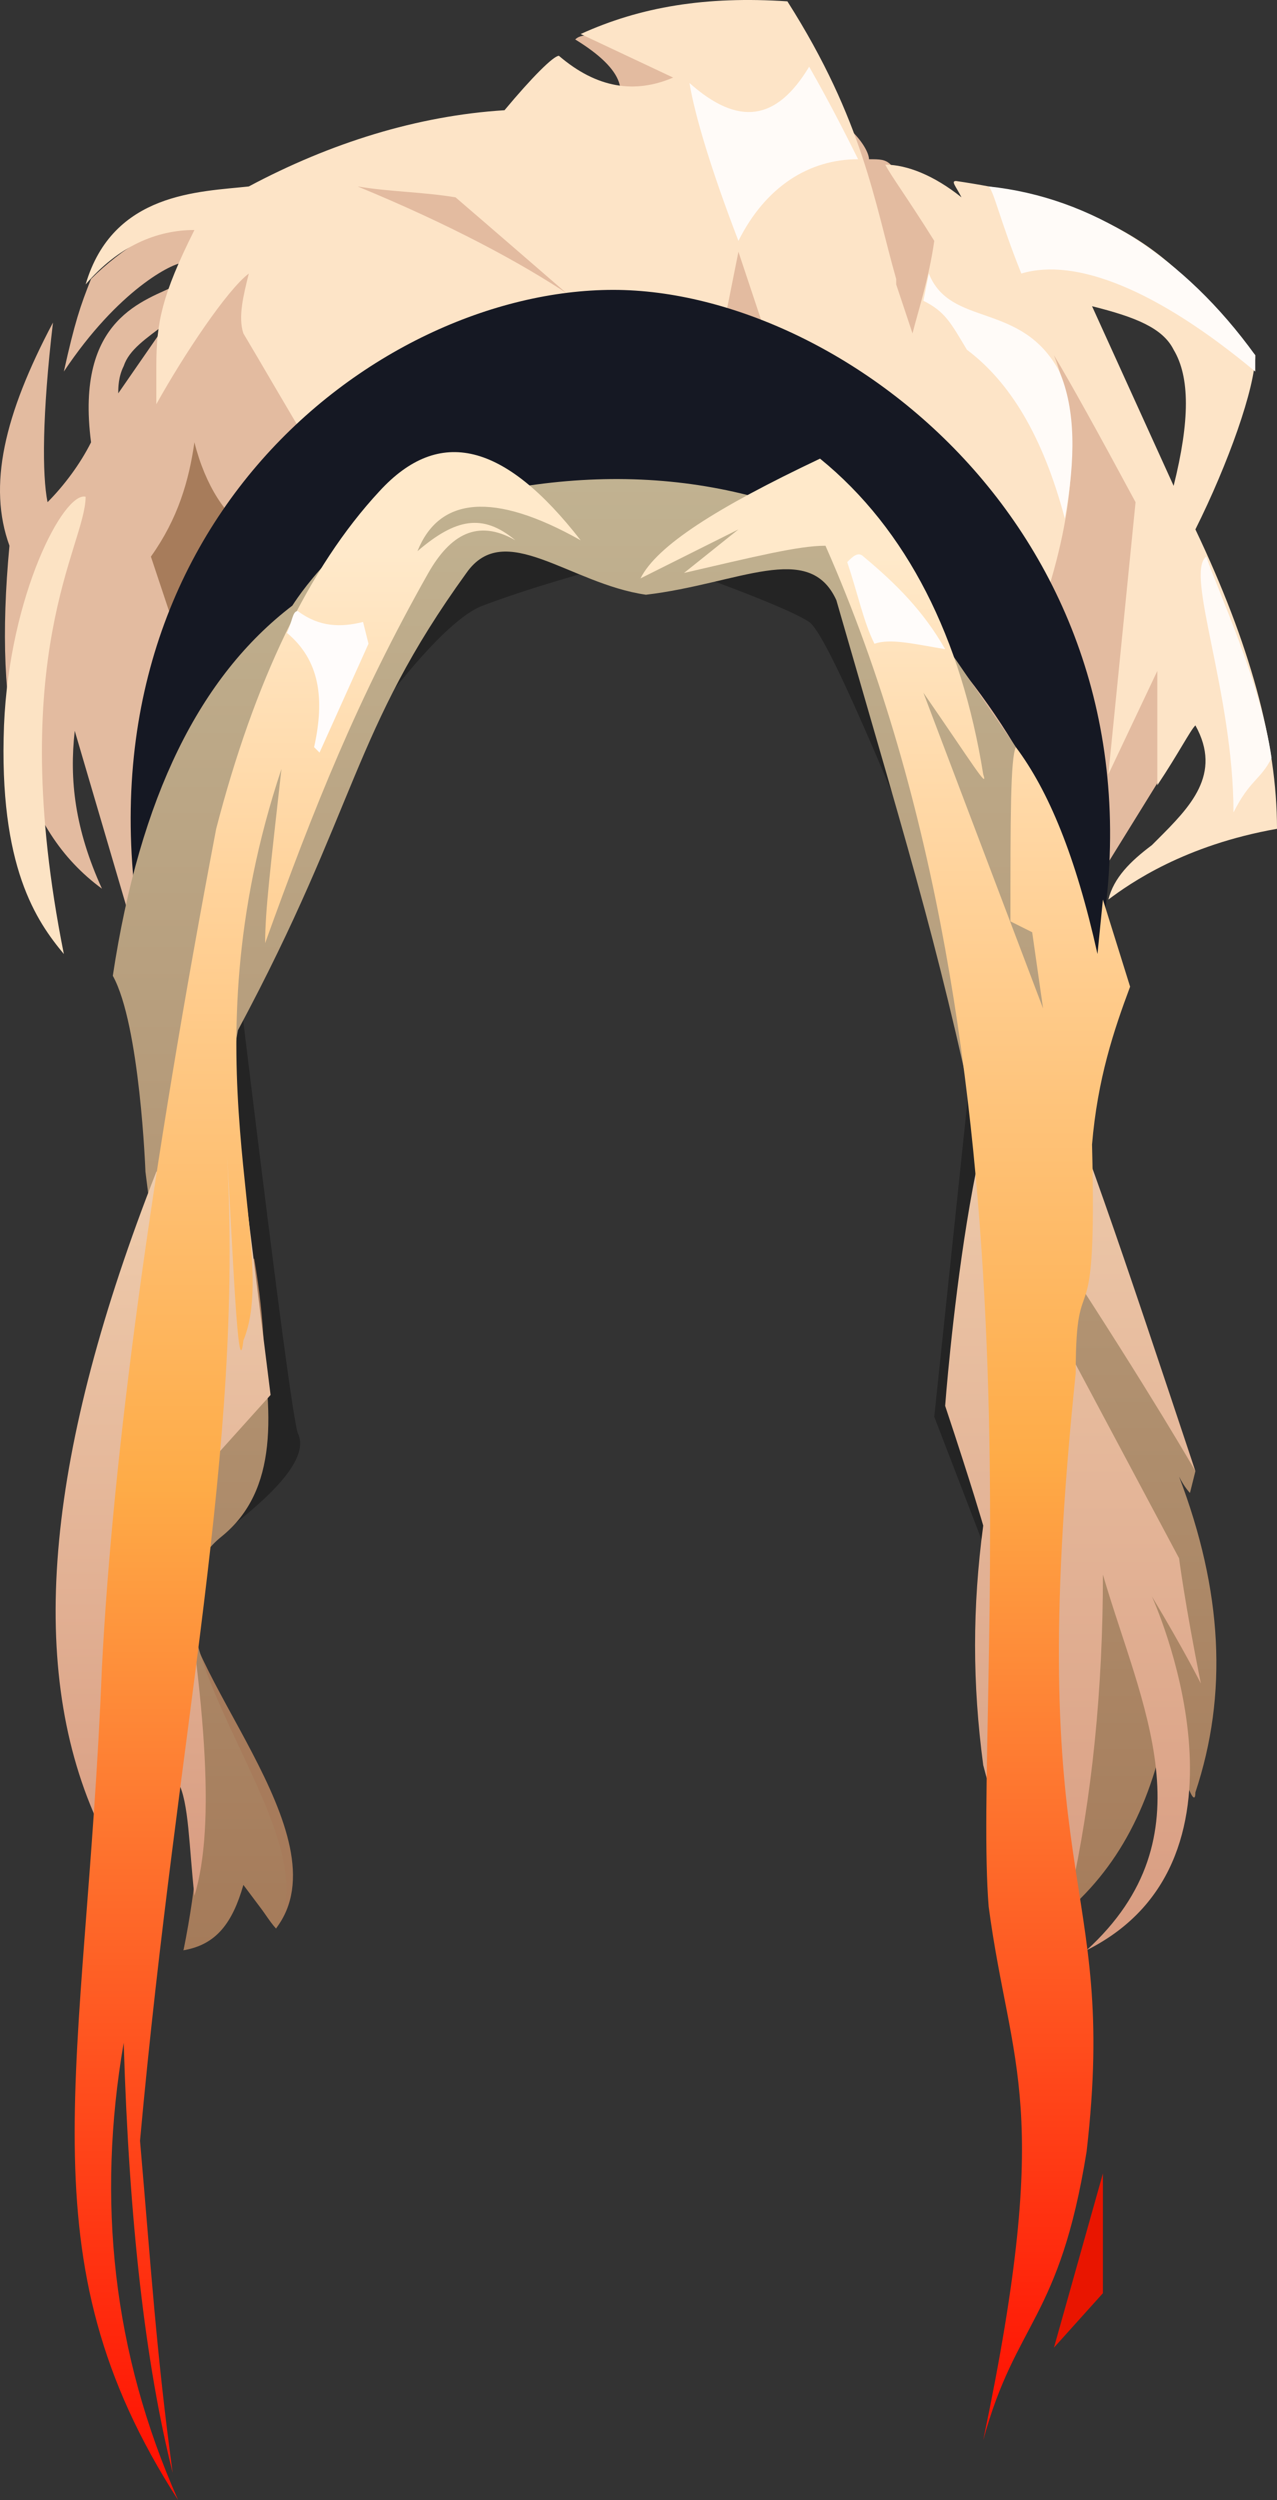 <?xml version="1.0" encoding="UTF-8" standalone="no"?>
<svg
   width="234.738"
   height="459.25"
   viewBox="0 0 234.738 459.25"
   version="1.1"
   id="svg55"
   sodipodi:docname="cb-layer-0689.svg"
   xmlns:inkscape="http://www.inkscape.org/namespaces/inkscape"
   xmlns:sodipodi="http://sodipodi.sourceforge.net/DTD/sodipodi-0.dtd"
   xmlns="http://www.w3.org/2000/svg"
   xmlns:svg="http://www.w3.org/2000/svg">
  <rect x="0" y="0" width="234.738" height="459.25" fill="#333333" stroke="none"/>
  <sodipodi:namedview
     id="namedview57"
     pagecolor="#ffffff"
     bordercolor="#666666"
     borderopacity="1.0"
     inkscape:pageshadow="2"
     inkscape:pageopacity="0.0"
     inkscape:pagecheckerboard="0" />
  <defs
     id="defs31">
    <linearGradient
       x1="141.309"
       y1="76.892"
       x2="141.309"
       y2="311.033"
       id="id-63570"
       gradientTransform="scale(0.866,1.154)"
       gradientUnits="userSpaceOnUse">
      <stop
         stop-color="#C1B291"
         offset="0%"
         id="stop2" />
      <stop
         stop-color="#A57B5A"
         offset="100%"
         id="stop4" />
    </linearGradient>
    <linearGradient
       x1="374.508"
       y1="100.198"
       x2="374.508"
       y2="189.322"
       id="id-63571"
       gradientTransform="scale(0.527,1.896)"
       gradientUnits="userSpaceOnUse">
      <stop
         stop-color="#F0CFAF"
         offset="0%"
         id="stop7" />
      <stop
         stop-color="#D89C81"
         offset="100%"
         id="stop9" />
    </linearGradient>
    <linearGradient
       x1="56.928"
       y1="111.033"
       x2="56.928"
       y2="185.409"
       id="id-63572"
       gradientTransform="scale(0.531,1.882)"
       gradientUnits="userSpaceOnUse">
      <stop
         stop-color="#F0CFAF"
         offset="0%"
         id="stop12" />
      <stop
         stop-color="#D89C81"
         offset="100%"
         id="stop14" />
    </linearGradient>
    <linearGradient
       x1="121.661"
       y1="51.021"
       x2="121.661"
       y2="228.727"
       id="id-63573"
       gradientTransform="scale(0.497,2.011)"
       gradientUnits="userSpaceOnUse">
      <stop
         stop-color="#FFE9CA"
         offset="0%"
         id="stop17" />
      <stop
         stop-color="#FEAB47"
         offset="48%"
         id="stop19" />
      <stop
         stop-color="#FF0D00"
         offset="100%"
         id="stop21" />
    </linearGradient>
    <linearGradient
       x1="326.749"
       y1="51.422"
       x2="326.749"
       y2="223.728"
       id="id-63574"
       gradientTransform="scale(0.498,2.007)"
       gradientUnits="userSpaceOnUse">
      <stop
         stop-color="#FFE9CA"
         offset="0%"
         id="stop24" />
      <stop
         stop-color="#FEAB47"
         offset="48%"
         id="stop26" />
      <stop
         stop-color="#FF0D00"
         offset="100%"
         id="stop28" />
    </linearGradient>
  </defs>
  <g
     transform="translate(-0.262,-0.75)"
     id="id-63575">
    <path
       d="m 43,281 c 9,-7 14,-13 12,-17 -1,-3 -5,-34 -12,-92 22,-37 38,-57 46,-60 8,-3 18,-6 30,-9 17,6 27,10 30,12 3,2 13,25 31,70 l -8,76 25,65 L 166,77 H 32 Z"
       fill="#000000"
       opacity="0.303"
       id="id-63576" />
    <path
       d="m 124,14 10,35 23,-24 c 2,2 3,4 3,5 2,0 3,0 4,1 l 50,57 v 55 L 201,164 155,96 78,93 24,169 14,135 c -1,9 0,18 5,29 C 4,153 -1,133 2,101 -2,90 1,77 10,60 8,77 8,88 9,93 12,90 15,86 17,82 14,59 27,56 33,53 c -2,6 -2,10 1,-4 -2,0 -12,5 -22,20 2,-9 3,-12 5,-17 11,-11 29,-18 54,-19 42,-5 53,-14 35,-25 2,-2 8,0 18,6 z M 31,60 c -4,3 -7,5 -8,8 -1,2 -1,4 -1,5 z"
       fill="#e3bba0"
       id="id-63577" />
    <path
       d="M 12,176 C 1,121 16,101 16,92 12,91 2,110 1,134 c -1,26 6,36 11,42 z"
       fill="#fce3c4"
       id="id-63578" />
    <path
       d="m 145,1 c 14,22 16,37 20,51 v 1 c 1,3 2,6 3,9 1,-4 3,-10 4,-17 -5,-8 -8,-12 -9,-14 4,0 9,2 14,6 -1,-2 -2,-3 -1,-3 34,5 41,16 55,32 0,6 -5,20 -11,32 10,21 15,39 15,55 -17,3 -27,10 -31,13 1,-4 4,-7 8,-10 l 1,-1 c 6,-6 12,-12 7,-21 -1,1 -3,5 -7,11 v -21 l -9,19 5,-50 c -7,-13 -12,-22 -15,-27 5,13 4,28 -2,46 L 141,62 136,47 133,62 106,56 C 91,43 84,37 84,37 78,36 72,36 66,35 83,42 96,49 105,55 83,64 67,74 58,84 52,74 48,67 45,62 c -1,-3 0,-7 1,-11 -4,3 -12,15 -17,24 0,-3 0,-5 0,-7 v 0 C 29,60 30,55 36,43 29,43 22,46 16,53 21,36 37,36 46,35 61,27 77,22 93,21 c 5,-6 9,-10 10,-10 7,6 14,7 21,4 L 107,7 c 11,-5 23,-7 38,-6 z m 56,56 15,33 c 3,-12 3,-20 0,-25 -2,-4 -7,-6 -15,-8 z"
       fill="#fde4c7"
       id="path36" />
    <path
       d="m 36,82 c 2,8 6,14 10,16 l -14,17 -4,-12 c 5,-7 7,-14 8,-21 z"
       fill="#a77c5b"
       id="id-63580" />
    <path
       d="M 27,177 C 11,99 69,54 113,54 c 43,0 104,47 89,123 -8,-43 -45,-88 -89,-88 -44,0 -90,39 -86,88 z"
       fill="#151823"
       id="id-63581" />
    <path
       d="m 34,359 c 5,-1 9,-5 11,-13 3,5 5,8 6,9 13,-17 -19,-48 -17,-63 0,-11 21,-13 13,-60 -2,-1 -13,27 -18,57 8,31 10,45 5,70 z"
       fill="#a77b5b"
       id="id-63582" />
    <polygon
       points="203,422 203,400 194,432 "
       fill="#e91500"
       id="id-63583" />
    <path
       d="m 195,353 c 11,-9 17,-21 20,-37 3,13 5,17 5,14 6,-18 5,-37 -3,-58 1,2 2,3 2,3 l 1,-4 c -18,-41 -27,-73 -25,-97 -5,-24 -8,-36 -8,-36 L 176,122 C 166,108 161,101 161,101 136,87 107,85 76,95 c -12,1 -22,17 -22,17 -17,13 -28,35 -33,68 5,9 6,36 6,36 10,78 12,125 7,143 6,-1 9,-5 11,-12 l 6,8 c 11,-18 -30,-56 -10,-72 21,-17 -4,-57 3,-93 22,-41 21,-55 42,-84 7,-10 19,2 33,4 17,-2 30,-10 35,1 15,52 19,64 28,107 11,66 0,98 13,135 z"
       fill="url(#id-63570)"
       id="id-63584"
       style="fill:url(#id-63570)" />
    <path
       d="m 200,359 c 34,-17 12,-65 12,-65 6,10 9,16 9,16 -3,-15 -4,-23 -4,-23 -16,-30 -24,-45 -24,-45 1,-7 2,-11 2,-11 17,26 25,40 25,40 -13,-39 -22,-66 -29,-81 -12,2 -17,69 -17,69 5,15 7,22 7,22 -2,15 -2,29 0,44 5,20 16,24 16,24 4,-18 6,-38 6,-59 7,24 20,48 -3,69 z"
       fill="url(#id-63571)"
       id="id-63585"
       style="fill:url(#id-63571)" />
    <path
       d="m 44,209 6,48 -18,20 c 6,35 8,59 4,72 C 34,331 36,316 18,335 5,306 9,267 29,216 Z"
       fill="url(#id-63572)"
       id="id-63586"
       style="fill:url(#id-63572)" />
    <path
       d="M 33,460 C 4,415 16,382 19,307 c 2,-39 9,-91 21,-154 7,-27 17,-48 30,-62 11,-12 23,-9 37,9 -16,-9 -26,-8 -30,2 7,-6 12,-7 18,-2 -7,-4 -12,-1 -16,6 -13,23 -21,43 -30,68 0,-6 1,-14 3,-32 -18,54 0,88 -7,105 -1,9 -2,-18 -3,-34 3,55 -9,104 -16,181 2,23 3,39 6,61 -5,-20 -8,-46 -9,-79 -5,29 -2,57 10,84 z"
       fill="url(#id-63573)"
       id="id-63587"
       style="fill:url(#id-63573)" />
    <path
       d="m 181,449 c 13,-62 5,-68 1,-98 -3,-37 12,-155 -30,-250 -5,0 -13,2 -26,5 l 10,-8 c -14,7 -20,10 -18,9 3,-6 14,-13 33,-22 16,13 26,33 30,58 1,3 -2,-2 -11,-15 l 22,58 -2,-14 -4,-2 c 0,-19 0,-30 1,-32 6,8 11,20 15,38 l 1,-10 5,16 c -3,8 -6,17 -7,29 1,39 -3,20 -3,42 -10,96 8,91 2,143 -5,31 -13,31 -19,53 z"
       fill="url(#id-63574)"
       id="id-63588"
       style="fill:url(#id-63574)" />
    <g
       transform="translate(53,12)"
       id="id-63589">
      <path
         d="m 74,4 c 1,6 4,16 9,29 C 88,23 96,18 105,18 103,14 100,8 96,1 90,11 83,12 74,4 Z"
         fill="#fffbf8"
         id="id-63590" />
      <path
         d="m 118,39 -1,5 c 4,2 5,4 8,9 8,6 14,16 18,31 2,-11 2,-20 -1,-27 -7,-13 -20,-8 -24,-18 z"
         fill="#fffbf8"
         id="id-63591" />
      <path
         d="m 129,23 c 1,1 2,6 6,16 10,-3 25,3 43,18 0,0 0,-2 0,-3 C 165,36 148,25 129,23 Z"
         fill="#fffbf8"
         id="id-63592" />
      <path
         d="m 103,92 c 2,6 3,11 5,15 3,-1 7,0 13,1 -4,-7 -9,-12 -15,-17 -1,-1 -2,0 -3,1 z"
         fill="#fffcfa"
         id="id-63593" />
      <path
         d="m 181,128 c -2,4 -4,4 -7,10 0,-22 -9,-44 -5,-47 2,6 10,23 12,37 z"
         fill="#fffaf6"
         id="id-63594" />
      <path
         d="m 0,105 c 1,-2 1,-4 2,-4 4,3 8,3 12,2 l 1,4 -9,20 -1,-1 c 2,-9 1,-16 -5,-21 z"
         fill="#fffcfb"
         id="id-63595" />
    </g>
  </g>
</svg>
